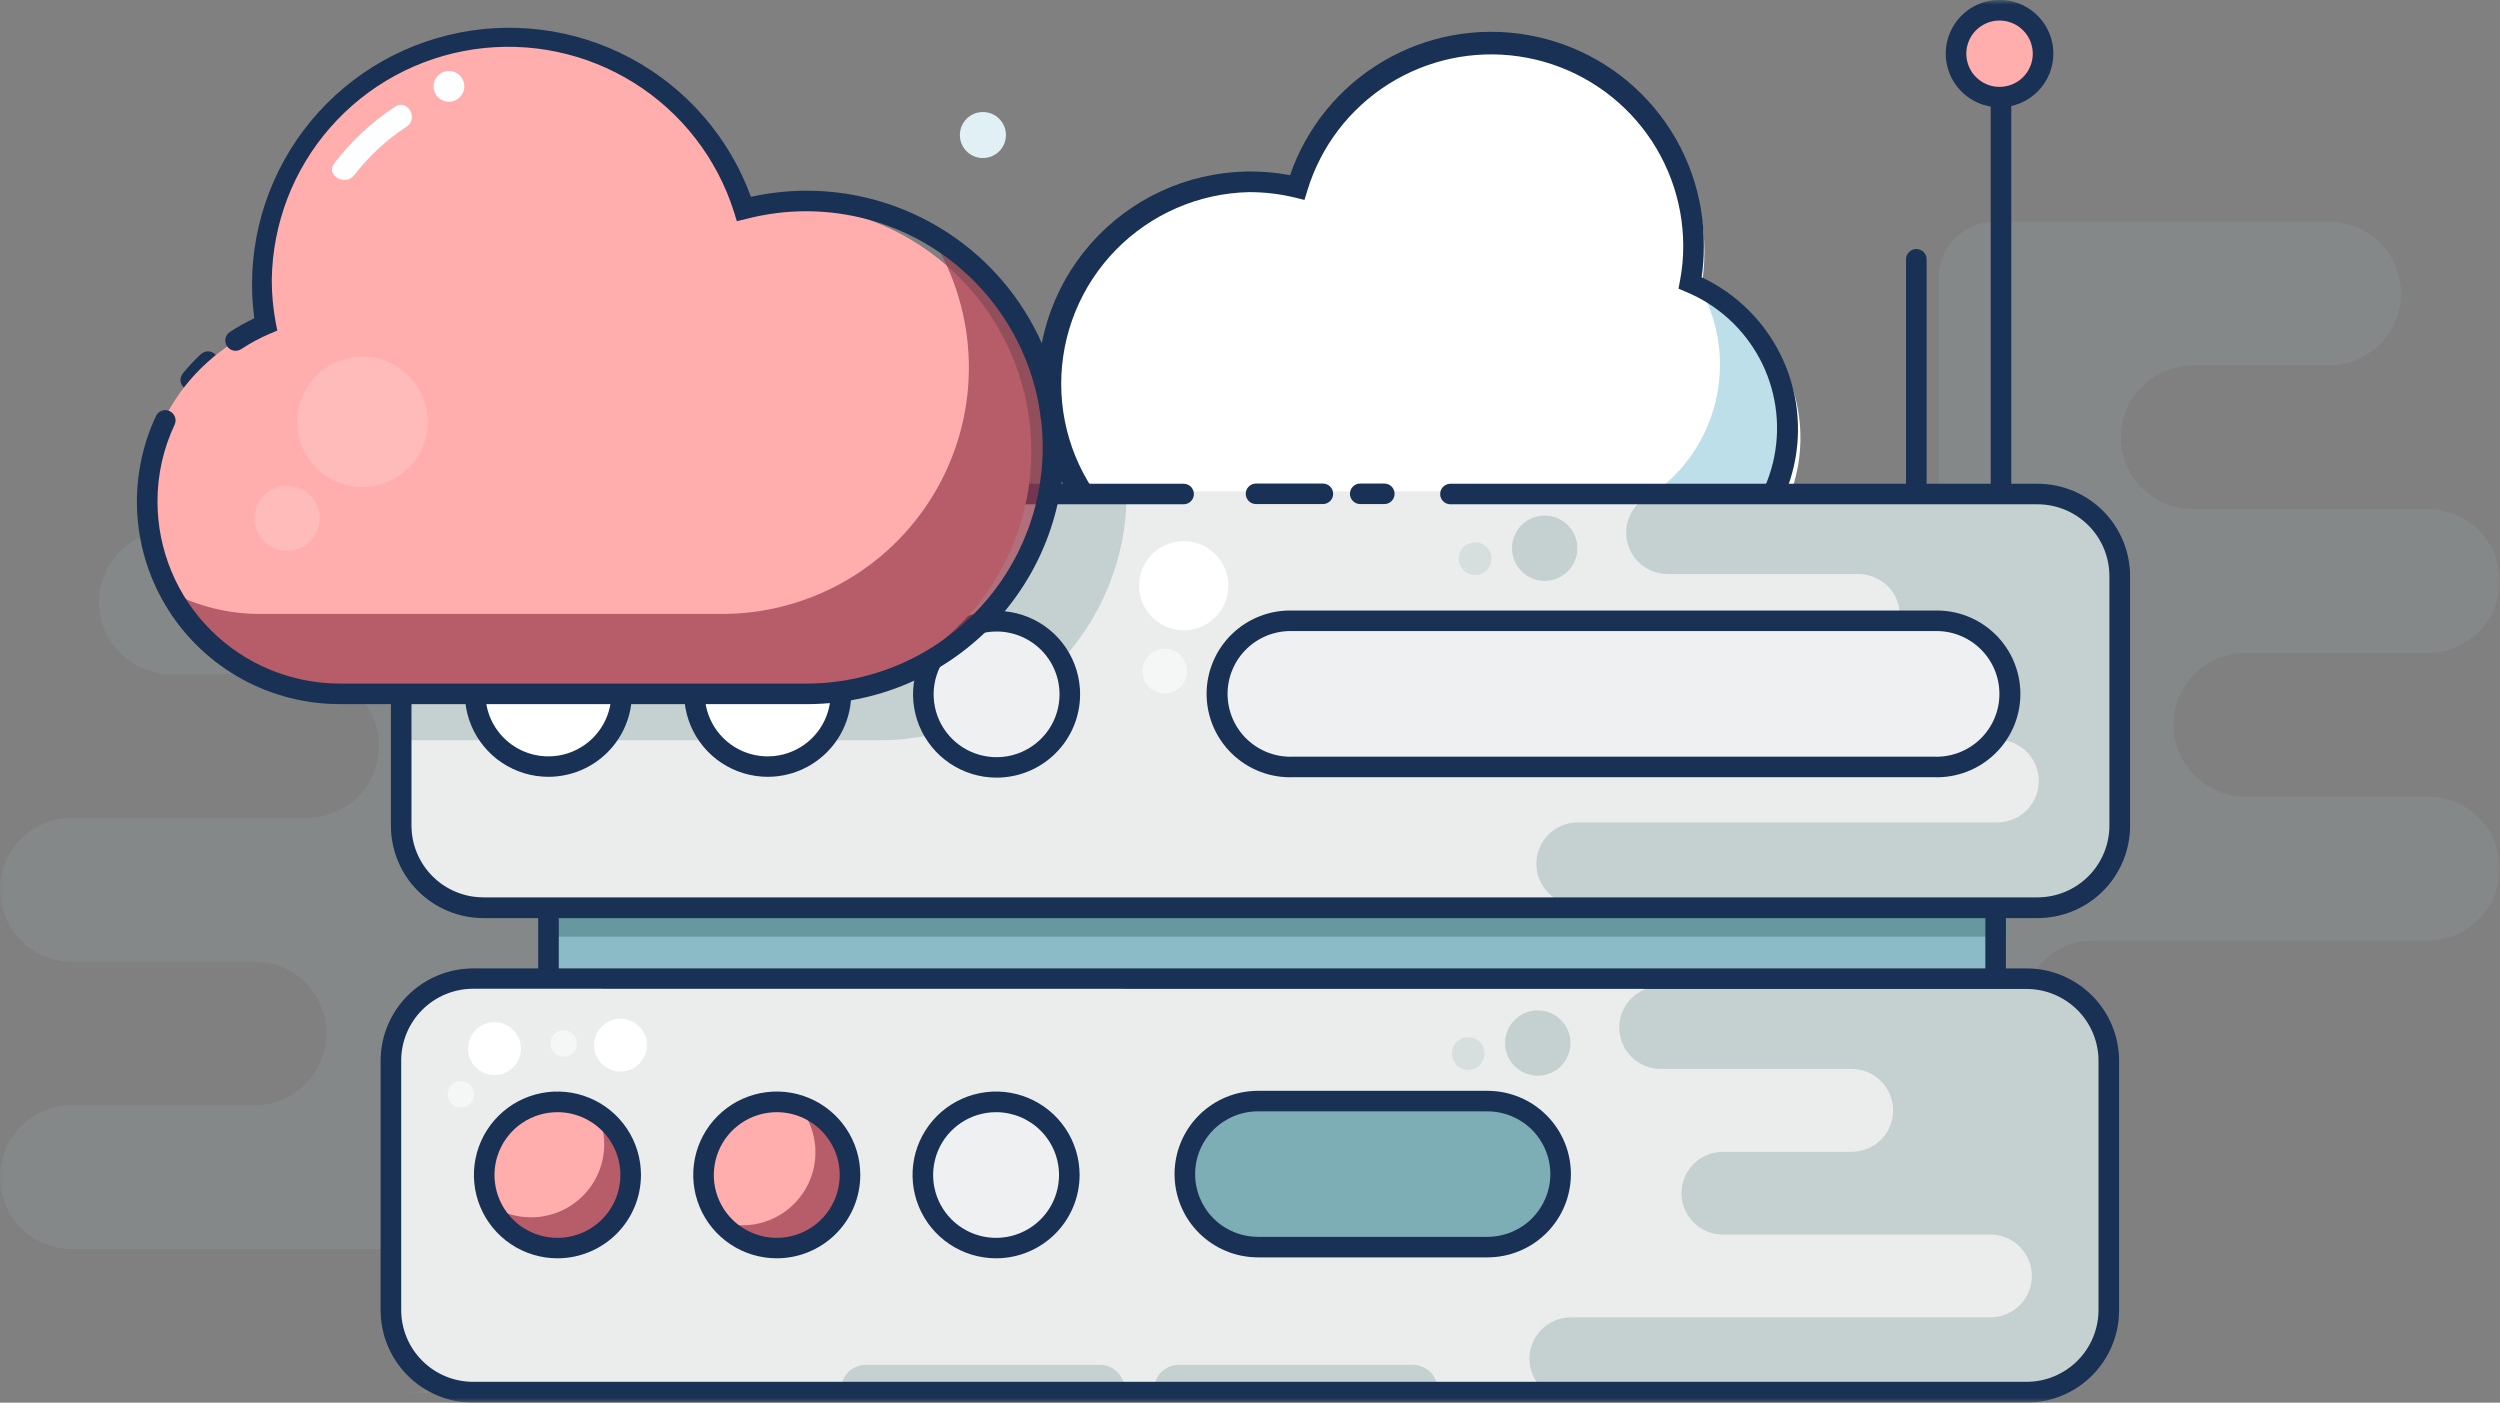 <svg width="262" height="147" viewBox="0 0 262 147" fill="none" xmlns="http://www.w3.org/2000/svg">
<rect x="0" y="0" width="262" height="147" fill="#808080" stroke="none"/>
<mask id="mask0_763_2190" style="mask-type:luminance" maskUnits="userSpaceOnUse" x="0" y="0" width="262" height="147">
<path d="M262 0H0V147H262V0Z" fill="white"/>
</mask>
<g mask="url(#mask0_763_2190)">
<path d="M19.997 40.892C19.745 40.893 19.501 40.805 19.307 40.645C19.088 40.464 18.95 40.205 18.921 39.923C18.893 39.641 18.978 39.359 19.156 39.139C19.736 38.43 20.363 37.762 21.032 37.137C21.234 36.936 21.507 36.824 21.792 36.824C22.077 36.824 22.35 36.936 22.552 37.137C22.653 37.237 22.733 37.356 22.788 37.487C22.843 37.618 22.871 37.759 22.871 37.901C22.871 38.043 22.843 38.184 22.788 38.315C22.733 38.446 22.653 38.565 22.552 38.665C21.956 39.226 21.394 39.822 20.87 40.451C20.77 40.588 20.639 40.7 20.487 40.776C20.335 40.853 20.167 40.893 19.997 40.892Z" fill="#183154"/>
<g opacity="0.3">
<path opacity="0.3" d="M58.819 61.394V140.016C58.82 140.801 58.666 141.578 58.365 142.303C58.064 143.028 57.622 143.686 57.064 144.239C56.507 144.792 55.846 145.23 55.118 145.526C54.39 145.823 53.611 145.973 52.825 145.967H42.551C44.552 145.967 46.472 145.173 47.887 143.761C49.302 142.348 50.097 140.432 50.097 138.434C50.097 136.436 49.302 134.52 47.887 133.108C46.472 131.695 44.552 130.901 42.551 130.901H7.546C5.545 130.901 3.626 130.108 2.21 128.695C0.795 127.282 0 125.366 0 123.368C0 121.371 0.795 119.454 2.21 118.042C3.626 116.629 5.545 115.835 7.546 115.835H26.671C28.673 115.835 30.592 115.042 32.007 113.629C33.422 112.216 34.218 110.3 34.218 108.302C34.218 106.305 33.422 104.389 32.007 102.976C30.592 101.563 28.673 100.77 26.671 100.77H7.546C5.545 100.77 3.626 99.976 2.21 98.563C0.795 97.15 3.18056e-07 95.234 3.18056e-07 93.237C3.18056e-07 91.239 0.795 89.323 2.21 87.91C3.626 86.497 5.545 85.704 7.546 85.704H32.18C34.181 85.704 36.101 84.91 37.516 83.497C38.931 82.085 39.726 80.169 39.726 78.171C39.726 76.173 38.931 74.257 37.516 72.844C36.101 71.431 34.181 70.638 32.18 70.638H17.928C15.927 70.638 14.007 69.844 12.592 68.431C11.177 67.019 10.382 65.103 10.382 63.105C10.382 61.107 11.177 59.191 12.592 57.778C14.007 56.366 15.927 55.572 17.928 55.572H52.825C54.39 55.56 55.897 56.165 57.019 57.255C58.141 58.344 58.788 59.831 58.819 61.394Z" fill="#BDDFE9"/>
<path opacity="0.3" d="M203.182 29.056V107.678C203.182 109.254 203.808 110.764 204.924 111.878C206.04 112.993 207.554 113.618 209.133 113.618H219.438C217.437 113.618 215.517 112.825 214.103 111.412C212.688 109.999 211.892 108.083 211.892 106.085C211.892 104.088 212.688 102.171 214.103 100.759C215.517 99.346 217.437 98.552 219.438 98.552H254.421C256.423 98.552 258.342 97.759 259.758 96.346C261.173 94.933 261.967 93.017 261.967 91.02C261.967 89.022 261.173 87.106 259.758 85.693C258.342 84.28 256.423 83.487 254.421 83.487H235.329C233.327 83.487 231.408 82.693 229.993 81.28C228.578 79.868 227.783 77.951 227.783 75.954C227.783 73.956 228.578 72.04 229.993 70.627C231.408 69.214 233.327 68.421 235.329 68.421H254.421C256.423 68.421 258.342 67.627 259.758 66.214C261.173 64.802 261.967 62.886 261.967 60.888C261.967 58.89 261.173 56.974 259.758 55.561C258.342 54.148 256.423 53.355 254.421 53.355H229.81C227.808 53.355 225.889 52.561 224.473 51.148C223.058 49.736 222.264 47.82 222.264 45.822C222.264 43.824 223.058 41.908 224.473 40.495C225.889 39.083 227.808 38.289 229.81 38.289H244.072C246.074 38.289 247.993 37.495 249.408 36.083C250.824 34.67 251.618 32.754 251.618 30.756C251.618 28.758 250.824 26.842 249.408 25.429C247.993 24.017 246.074 23.223 244.072 23.223H209.142C207.582 23.22 206.081 23.83 204.966 24.921C203.85 26.012 203.209 27.497 203.182 29.056Z" fill="#BDDFE9"/>
</g>
<path d="M209.186 80.914H57.309V128.813H209.186V80.914Z" fill="#8BBBC6"/>
<path d="M213.056 102.287H50.194C45.425 102.287 41.559 106.146 41.559 110.907V137.046C41.559 141.807 45.425 145.666 50.194 145.666H213.056C217.826 145.666 221.691 141.807 221.691 137.046V110.907C221.691 106.146 217.826 102.287 213.056 102.287Z" fill="#EBEDED"/>
<path d="M210.296 74.931H58.42V98.165H210.296V74.931Z" fill="#6798A0"/>
<path d="M20.482 59.628C20.482 55.651 21.662 51.763 23.872 48.454C26.082 45.145 29.224 42.563 32.902 41.033C32.611 39.497 32.466 37.937 32.471 36.373C32.555 30.237 34.825 24.332 38.874 19.715C42.923 15.098 48.487 12.071 54.568 11.176C60.65 10.281 66.852 11.577 72.064 14.832C77.275 18.086 81.156 23.087 83.01 28.937C85.018 28.452 87.077 28.206 89.144 28.205C100.054 28.205 95.72 42.647 99.493 52.203C100.658 55.13 114.963 50.643 114.963 53.979C114.963 60.829 112.237 67.398 107.385 72.241C102.533 77.085 95.952 79.806 89.09 79.806L43.542 80.914V65.106" fill="#BDDFE9"/>
<path d="M54.01 19.661L49.072 17.089L43.531 17.584L46.108 12.655L45.612 7.124L50.549 9.696L56.091 9.201L53.514 14.13L54.01 19.661Z" fill="#EEF0F1"/>
<path d="M42.658 39.806C43.688 39.806 44.523 38.973 44.523 37.944C44.523 36.916 43.688 36.083 42.658 36.083C41.628 36.083 40.793 36.916 40.793 37.944C40.793 38.973 41.628 39.806 42.658 39.806Z" fill="#EEF0F1"/>
<path d="M171.799 62.792C175.71 62.781 179.496 61.419 182.515 58.938C185.535 56.456 187.599 53.009 188.363 49.18C189.124 45.351 188.534 41.377 186.695 37.932C184.855 34.487 181.877 31.785 178.268 30.282C178.507 28.99 178.626 27.679 178.623 26.365C178.62 21.176 176.747 16.16 173.347 12.234C169.947 8.308 165.248 5.731 160.104 4.975C154.961 4.218 149.717 5.332 145.327 8.113C140.938 10.893 137.695 15.156 136.191 20.124C134.507 19.722 132.781 19.516 131.049 19.51C128.202 19.51 125.383 20.07 122.752 21.157C120.122 22.245 117.732 23.839 115.719 25.849C113.706 27.858 112.109 30.244 111.019 32.87C109.93 35.495 109.369 38.309 109.369 41.151C109.369 43.993 109.93 46.807 111.019 49.433C112.109 52.059 113.706 54.444 115.719 56.454C117.732 58.463 120.122 60.057 122.752 61.145C125.383 62.233 128.202 62.792 131.049 62.792H171.799Z" fill="white"/>
<path d="M186.752 44.724C186.749 49.109 185.002 53.313 181.895 56.413C178.788 59.513 174.574 61.254 170.183 61.254H130.294C126.727 61.258 123.216 60.361 120.089 58.647C116.962 56.933 114.32 54.457 112.409 51.45C115.807 53.621 119.759 54.771 123.794 54.764H163.681C168.074 54.764 172.288 53.023 175.395 49.924C178.502 46.824 180.249 42.62 180.251 38.235C180.257 35.445 179.548 32.7 178.193 30.261C180.787 31.684 182.951 33.778 184.456 36.322C185.961 38.867 186.754 41.769 186.752 44.724Z" fill="#BDDFE9"/>
<path d="M170.774 62.48H130.887C127.791 62.456 124.735 61.789 121.912 60.521C119.089 59.253 116.561 57.412 114.49 55.115C112.419 52.818 110.85 50.116 109.883 47.181C108.916 44.245 108.571 41.141 108.872 38.066C109.173 34.99 110.112 32.011 111.629 29.318C113.146 26.624 115.209 24.276 117.686 22.422C120.162 20.568 122.999 19.249 126.014 18.55C129.029 17.85 132.157 17.785 135.199 18.359C136.918 13.358 140.364 9.133 144.921 6.439C149.478 3.745 154.847 2.759 160.065 3.658C165.284 4.557 170.012 7.282 173.401 11.344C176.789 15.407 178.618 20.541 178.559 25.827C178.562 26.907 178.487 27.987 178.332 29.056C181.955 30.765 184.886 33.656 186.643 37.25C188.4 40.845 188.879 44.929 188.001 48.832C187.122 52.734 184.938 56.222 181.81 58.72C178.68 61.218 174.793 62.579 170.786 62.577L170.774 62.48ZM130.887 20.135C125.628 20.256 120.625 22.427 116.949 26.182C113.273 29.938 111.215 34.98 111.215 40.231C111.215 45.482 113.273 50.525 116.949 54.28C120.625 58.036 125.628 60.207 130.887 60.328H170.774C174.352 60.321 177.817 59.078 180.581 56.811C183.344 54.543 185.237 51.391 185.937 47.889C186.636 44.386 186.1 40.75 184.42 37.598C182.738 34.445 180.017 31.971 176.715 30.595L175.906 30.25L176.068 29.389C176.295 28.198 176.408 26.987 176.403 25.774C176.398 20.956 174.659 16.3 171.505 12.655C168.349 9.01 163.986 6.618 159.212 5.915C154.438 5.212 149.569 6.245 145.494 8.825C141.419 11.406 138.408 15.362 137.01 19.973L136.708 20.952L135.716 20.705C134.149 20.327 132.542 20.135 130.93 20.135H130.887Z" fill="#183154"/>
<path d="M213.368 52.225H50.506C45.737 52.225 41.871 56.084 41.871 60.844V86.984C41.871 91.744 45.737 95.603 50.506 95.603H213.368C218.138 95.603 222.003 91.744 222.003 86.984V60.844C222.003 56.084 218.138 52.225 213.368 52.225Z" fill="white"/>
<path d="M214.155 51.493H51.293C46.524 51.493 42.658 55.352 42.658 60.113V86.252C42.658 91.013 46.524 94.872 51.293 94.872H214.155C218.924 94.872 222.791 91.013 222.791 86.252V60.113C222.791 55.352 218.924 51.493 214.155 51.493Z" fill="#EBEDED"/>
<path d="M118.069 51.751C118.069 58.601 115.343 65.17 110.491 70.014C105.638 74.857 99.057 77.579 92.195 77.579H43.683H42.82V72.273H84.326C90.337 72.275 96.16 70.181 100.789 66.354C105.418 62.527 108.564 57.206 109.681 51.31H118.058C118.069 51.45 118.069 51.654 118.069 51.751Z" fill="#C5D1D1"/>
<path d="M57.309 80.323C61.543 80.323 64.975 76.897 64.975 72.671C64.975 68.445 61.543 65.02 57.309 65.02C53.076 65.02 49.645 68.445 49.645 72.671C49.645 76.897 53.076 80.323 57.309 80.323Z" fill="white"/>
<path d="M80.294 80.323C84.527 80.323 87.959 76.897 87.959 72.671C87.959 68.445 84.527 65.02 80.294 65.02C76.061 65.02 72.629 68.445 72.629 72.671C72.629 76.897 76.061 80.323 80.294 80.323Z" fill="white"/>
<path d="M221.788 60.123V86.252C221.788 88.535 220.879 90.725 219.263 92.34C217.645 93.954 215.451 94.861 213.165 94.861H165.352C164.2 94.861 163.095 94.404 162.28 93.591C161.465 92.778 161.008 91.674 161.008 90.524C161.008 89.374 161.465 88.271 162.28 87.458C163.095 86.644 164.2 86.188 165.352 86.188H209.316C210.468 86.188 211.573 85.731 212.388 84.917C213.202 84.104 213.66 83.001 213.66 81.851C213.66 80.7 213.202 79.597 212.388 78.784C211.573 77.971 210.468 77.514 209.316 77.514H181.287C180.716 77.514 180.151 77.402 179.623 77.184C179.096 76.966 178.618 76.646 178.214 76.243C177.81 75.841 177.49 75.363 177.272 74.837C177.053 74.311 176.941 73.746 176.941 73.177C176.941 72.608 177.053 72.043 177.272 71.517C177.49 70.991 177.81 70.513 178.214 70.11C178.618 69.708 179.096 69.388 179.623 69.17C180.151 68.952 180.716 68.84 181.287 68.84H194.751C195.905 68.84 197.011 68.383 197.827 67.568C198.643 66.754 199.1 65.65 199.1 64.498C199.1 63.346 198.643 62.242 197.827 61.428C197.011 60.613 195.905 60.156 194.751 60.156H174.764C173.611 60.156 172.506 59.699 171.692 58.885C170.877 58.072 170.419 56.969 170.419 55.819C170.419 54.669 170.877 53.566 171.692 52.752C172.506 51.939 173.611 51.482 174.764 51.482H213.142C214.279 51.479 215.405 51.701 216.456 52.134C217.507 52.568 218.463 53.204 219.266 54.007C220.07 54.81 220.706 55.764 221.139 56.814C221.572 57.864 221.793 58.988 221.788 60.123Z" fill="#C5D1D1"/>
<path d="M138.638 52.827H131.631C131.345 52.827 131.071 52.714 130.869 52.512C130.666 52.311 130.553 52.037 130.553 51.751C130.553 51.466 130.666 51.192 130.869 50.99C131.071 50.788 131.345 50.675 131.631 50.675H138.638C138.924 50.675 139.198 50.788 139.4 50.99C139.603 51.192 139.716 51.466 139.716 51.751C139.716 52.037 139.603 52.311 139.4 52.512C139.198 52.714 138.924 52.827 138.638 52.827Z" fill="#183154"/>
<path d="M213.52 96.217H50.669C48.096 96.217 45.628 95.197 43.809 93.381C41.989 91.564 40.967 89.101 40.967 86.532V60.382C40.967 57.813 41.989 55.35 43.809 53.534C45.628 51.717 48.096 50.697 50.669 50.697H124.042C124.328 50.697 124.602 50.81 124.804 51.012C125.006 51.214 125.12 51.488 125.12 51.773C125.12 52.059 125.006 52.332 124.804 52.534C124.602 52.736 124.328 52.849 124.042 52.849H50.669C48.668 52.849 46.748 53.643 45.333 55.055C43.918 56.468 43.123 58.384 43.123 60.382V86.511C43.123 88.508 43.918 90.424 45.333 91.837C46.748 93.25 48.668 94.044 50.669 94.044H213.52C215.522 94.044 217.441 93.25 218.856 91.837C220.272 90.424 221.066 88.508 221.066 86.511V60.382C221.066 58.384 220.272 56.468 218.856 55.055C217.441 53.643 215.522 52.849 213.52 52.849H152.007C151.721 52.849 151.446 52.736 151.244 52.534C151.042 52.332 150.929 52.059 150.929 51.773C150.929 51.488 151.042 51.214 151.244 51.012C151.446 50.81 151.721 50.697 152.007 50.697H213.531C216.104 50.697 218.572 51.717 220.391 53.534C222.212 55.35 223.233 57.813 223.233 60.382V86.511C223.237 87.785 222.987 89.048 222.5 90.226C222.013 91.404 221.298 92.475 220.396 93.377C219.494 94.279 218.422 94.994 217.242 95.481C216.062 95.969 214.797 96.219 213.52 96.217Z" fill="#183154"/>
<path d="M145.074 52.827H142.552C142.266 52.827 141.992 52.714 141.789 52.512C141.587 52.311 141.474 52.037 141.474 51.751C141.474 51.466 141.587 51.192 141.789 50.99C141.992 50.788 142.266 50.675 142.552 50.675H145.074C145.36 50.675 145.634 50.788 145.837 50.99C146.039 51.192 146.152 51.466 146.152 51.751C146.152 52.037 146.039 52.311 145.837 52.512C145.634 52.714 145.36 52.827 145.074 52.827Z" fill="#183154"/>
<path d="M221.065 111.993V138.122C221.065 140.405 220.157 142.595 218.54 144.209C216.922 145.824 214.729 146.731 212.442 146.731H164.63C163.478 146.731 162.372 146.274 161.558 145.461C160.743 144.647 160.285 143.544 160.285 142.394C160.285 141.244 160.743 140.141 161.558 139.327C162.372 138.514 163.478 138.057 164.63 138.057H208.593C209.745 138.057 210.85 137.6 211.664 136.787C212.48 135.974 212.937 134.871 212.937 133.721C212.937 132.57 212.48 131.467 211.664 130.654C210.85 129.841 209.745 129.384 208.593 129.384H180.564C179.412 129.384 178.305 128.927 177.491 128.113C176.676 127.3 176.218 126.197 176.218 125.047C176.218 123.897 176.676 122.794 177.491 121.98C178.305 121.167 179.412 120.71 180.564 120.71H194.05C195.204 120.71 196.31 120.253 197.126 119.438C197.941 118.624 198.399 117.519 198.399 116.368C198.399 115.216 197.941 114.112 197.126 113.297C196.31 112.483 195.204 112.026 194.05 112.026H174.041C172.889 112.026 171.784 111.569 170.968 110.755C170.154 109.942 169.697 108.839 169.697 107.689C169.697 106.539 170.154 105.436 170.968 104.622C171.784 103.809 172.889 103.352 174.041 103.352H212.377C213.518 103.343 214.649 103.561 215.704 103.992C216.76 104.423 217.72 105.058 218.529 105.862C219.336 106.666 219.977 107.621 220.413 108.674C220.848 109.726 221.07 110.855 221.065 111.993Z" fill="#C5D1D1"/>
<path d="M200.832 51.999C200.546 51.999 200.271 51.885 200.07 51.683C199.867 51.482 199.753 51.208 199.753 50.922V27.172C199.753 26.887 199.867 26.613 200.07 26.411C200.271 26.209 200.546 26.096 200.832 26.096C201.118 26.096 201.392 26.209 201.593 26.411C201.796 26.613 201.91 26.887 201.91 27.172V50.922C201.91 51.208 201.796 51.482 201.593 51.683C201.392 51.885 201.118 51.999 200.832 51.999Z" fill="#183154"/>
<path d="M209.703 52.267C209.417 52.267 209.144 52.154 208.941 51.952C208.739 51.751 208.626 51.477 208.626 51.191V7.328C208.626 7.043 208.739 6.769 208.941 6.567C209.144 6.365 209.417 6.252 209.703 6.252C209.989 6.252 210.264 6.365 210.466 6.567C210.667 6.769 210.782 7.043 210.782 7.328V51.191C210.782 51.477 210.667 51.751 210.466 51.952C210.264 52.154 209.989 52.267 209.703 52.267Z" fill="#183154"/>
<path d="M209.186 9.621C211.705 9.621 213.746 7.583 213.746 5.069C213.746 2.555 211.705 0.517 209.186 0.517C206.667 0.517 204.626 2.555 204.626 5.069C204.626 7.583 206.667 9.621 209.186 9.621Z" fill="#FFADAD"/>
<path d="M209.563 11.245C208.448 11.248 207.356 10.919 206.426 10.302C205.498 9.684 204.774 8.805 204.346 7.776C203.917 6.747 203.805 5.615 204.022 4.522C204.239 3.429 204.777 2.425 205.566 1.638C206.354 0.85 207.361 0.314 208.456 0.097C209.55 -0.12 210.684 -0.008 211.715 0.42C212.747 0.847 213.626 1.57 214.245 2.497C214.863 3.424 215.193 4.514 215.192 5.628C215.188 7.117 214.593 8.544 213.539 9.597C212.485 10.65 211.055 11.243 209.563 11.245ZM209.563 2.152C208.875 2.15 208.2 2.352 207.626 2.733C207.052 3.113 206.604 3.655 206.338 4.29C206.073 4.925 206.003 5.625 206.137 6.3C206.269 6.975 206.599 7.595 207.087 8.082C207.574 8.569 208.193 8.901 208.87 9.036C209.545 9.171 210.246 9.103 210.883 8.84C211.519 8.578 212.063 8.132 212.447 7.56C212.83 6.988 213.034 6.316 213.034 5.628C213.034 4.708 212.67 3.826 212.019 3.174C211.369 2.522 210.485 2.155 209.563 2.152Z" fill="#183154"/>
<path d="M155.898 115.394H131.836C127.603 115.394 124.171 118.819 124.171 123.045V123.056C124.171 127.282 127.603 130.707 131.836 130.707H155.898C160.131 130.707 163.563 127.282 163.563 123.056V123.045C163.563 118.819 160.131 115.394 155.898 115.394Z" fill="#7DADB5"/>
<path d="M155.887 131.773H131.836C129.517 131.773 127.293 130.853 125.654 129.217C124.014 127.58 123.093 125.36 123.093 123.045C123.093 120.731 124.014 118.511 125.654 116.874C127.293 115.237 129.517 114.318 131.836 114.318H155.887C158.206 114.318 160.43 115.237 162.069 116.874C163.709 118.511 164.63 120.731 164.63 123.045C164.63 125.36 163.709 127.58 162.069 129.217C160.43 130.853 158.206 131.773 155.887 131.773ZM131.836 116.47C130.089 116.47 128.414 117.163 127.178 118.396C125.943 119.629 125.249 121.302 125.249 123.045C125.249 124.789 125.943 126.462 127.178 127.695C128.414 128.928 130.089 129.621 131.836 129.621H155.887C157.634 129.621 159.31 128.928 160.545 127.695C161.78 126.462 162.474 124.789 162.474 123.045C162.474 121.302 161.78 119.629 160.545 118.396C159.31 117.163 157.634 116.47 155.887 116.47H131.836Z" fill="#183154"/>
<path d="M57.481 81.41C55.75 81.412 54.056 80.901 52.615 79.942C51.174 78.983 50.05 77.619 49.386 76.023C48.722 74.426 48.547 72.669 48.884 70.973C49.22 69.278 50.053 67.72 51.277 66.496C52.501 65.273 54.061 64.44 55.759 64.102C57.457 63.764 59.218 63.936 60.818 64.597C62.418 65.258 63.786 66.378 64.749 67.816C65.711 69.253 66.225 70.943 66.225 72.671C66.225 74.987 65.304 77.208 63.664 78.847C62.025 80.485 59.801 81.407 57.481 81.41ZM57.481 66.096C56.176 66.094 54.899 66.479 53.812 67.202C52.725 67.925 51.878 68.953 51.377 70.157C50.877 71.361 50.745 72.686 50.999 73.965C51.253 75.243 51.882 76.418 52.805 77.339C53.729 78.261 54.905 78.888 56.186 79.142C57.467 79.396 58.795 79.265 60.001 78.765C61.206 78.265 62.237 77.419 62.961 76.334C63.685 75.25 64.07 73.975 64.068 72.671C64.066 70.928 63.371 69.258 62.136 68.025C60.901 66.793 59.227 66.099 57.481 66.096Z" fill="#183154"/>
<path d="M80.466 81.41C78.734 81.412 77.041 80.901 75.6 79.942C74.159 78.983 73.035 77.619 72.371 76.023C71.706 74.426 71.531 72.669 71.868 70.973C72.205 69.278 73.037 67.72 74.261 66.496C75.485 65.273 77.045 64.44 78.743 64.102C80.442 63.764 82.202 63.936 83.802 64.597C85.403 65.258 86.77 66.378 87.733 67.816C88.695 69.253 89.209 70.943 89.209 72.671C89.209 74.987 88.288 77.208 86.649 78.847C85.009 80.485 82.786 81.407 80.466 81.41ZM80.466 66.096C79.16 66.094 77.883 66.479 76.796 67.202C75.71 67.925 74.862 68.953 74.362 70.157C73.861 71.361 73.729 72.686 73.984 73.965C74.238 75.243 74.866 76.418 75.79 77.339C76.713 78.261 77.89 78.888 79.171 79.142C80.451 79.396 81.779 79.265 82.985 78.765C84.191 78.265 85.221 77.419 85.945 76.334C86.669 75.25 87.055 73.975 87.053 72.671C87.05 70.928 86.355 69.258 85.12 68.025C83.886 66.793 82.212 66.099 80.466 66.096Z" fill="#183154"/>
<path d="M103.45 80.323C107.683 80.323 111.115 76.897 111.115 72.671C111.115 68.445 107.683 65.02 103.45 65.02C99.217 65.02 95.785 68.445 95.785 72.671C95.785 76.897 99.217 80.323 103.45 80.323Z" fill="#EEF0F1"/>
<path d="M104.387 81.496C102.658 81.485 100.97 80.963 99.538 79.996C98.105 79.029 96.991 77.66 96.337 76.062C95.683 74.463 95.518 72.708 95.863 71.016C96.208 69.324 97.047 67.772 98.274 66.556C99.502 65.34 101.063 64.514 102.76 64.182C104.457 63.85 106.215 64.028 107.811 64.693C109.407 65.357 110.77 66.479 111.729 67.916C112.687 69.353 113.197 71.042 113.195 72.768C113.194 73.919 112.964 75.059 112.52 76.121C112.077 77.184 111.427 78.148 110.608 78.959C109.79 79.77 108.819 80.412 107.751 80.847C106.684 81.282 105.541 81.503 104.387 81.496ZM104.387 66.182C103.085 66.193 101.815 66.588 100.737 67.318C99.659 68.048 98.822 69.081 98.331 70.285C97.839 71.489 97.716 72.812 97.977 74.086C98.238 75.36 98.87 76.528 99.795 77.444C100.72 78.359 101.896 78.981 103.174 79.231C104.452 79.481 105.776 79.347 106.978 78.847C108.181 78.347 109.208 77.503 109.931 76.421C110.653 75.34 111.039 74.068 111.039 72.768C111.039 71.899 110.867 71.038 110.532 70.235C110.197 69.433 109.706 68.704 109.088 68.092C108.469 67.48 107.736 66.996 106.929 66.668C106.122 66.34 105.258 66.175 104.387 66.182Z" fill="#183154"/>
<path d="M203.59 65.106H136.406C132.173 65.106 128.741 68.531 128.741 72.757V72.768C128.741 76.994 132.173 80.419 136.406 80.419H203.59C207.825 80.419 211.255 76.994 211.255 72.768V72.757C211.255 68.531 207.825 65.106 203.59 65.106Z" fill="#EEF0F1"/>
<path d="M202.675 81.452H135.512C134.337 81.493 133.166 81.298 132.069 80.877C130.972 80.457 129.97 79.821 129.125 79.005C128.279 78.191 127.607 77.214 127.147 76.134C126.688 75.054 126.451 73.893 126.451 72.719C126.451 71.546 126.688 70.385 127.147 69.305C127.607 68.225 128.279 67.248 129.125 66.433C129.97 65.618 130.972 64.981 132.069 64.561C133.166 64.141 134.337 63.945 135.512 63.986H202.675C203.851 63.945 205.021 64.141 206.117 64.561C207.216 64.981 208.216 65.618 209.063 66.433C209.908 67.248 210.581 68.225 211.04 69.305C211.5 70.385 211.737 71.546 211.737 72.719C211.737 73.893 211.5 75.054 211.04 76.134C210.581 77.214 209.908 78.191 209.063 79.005C208.216 79.821 207.216 80.457 206.117 80.877C205.021 81.298 203.851 81.493 202.675 81.452ZM135.512 66.139C134.624 66.103 133.738 66.246 132.907 66.561C132.075 66.876 131.317 67.355 130.676 67.969C130.034 68.584 129.524 69.321 129.176 70.138C128.827 70.954 128.648 71.832 128.648 72.719C128.648 73.606 128.827 74.485 129.176 75.301C129.524 76.117 130.034 76.855 130.676 77.469C131.317 78.084 132.075 78.563 132.907 78.877C133.738 79.192 134.624 79.336 135.512 79.3H202.675C203.563 79.336 204.449 79.192 205.281 78.877C206.111 78.563 206.871 78.084 207.512 77.469C208.152 76.855 208.662 76.117 209.012 75.301C209.36 74.485 209.54 73.606 209.54 72.719C209.54 71.832 209.36 70.954 209.012 70.138C208.662 69.321 208.152 68.584 207.512 67.969C206.871 67.355 206.111 66.876 205.281 66.561C204.449 66.246 203.563 66.103 202.675 66.139H135.512Z" fill="#183154"/>
<path d="M57.482 103.363C57.196 103.363 56.922 103.25 56.72 103.048C56.518 102.846 56.404 102.572 56.404 102.287V95.486C56.404 95.2 56.518 94.927 56.72 94.725C56.922 94.523 57.196 94.409 57.482 94.409C57.768 94.409 58.042 94.523 58.245 94.725C58.447 94.927 58.56 95.2 58.56 95.486V102.287C58.56 102.572 58.447 102.846 58.245 103.048C58.042 103.25 57.768 103.363 57.482 103.363Z" fill="#183154"/>
<path d="M209.143 103.363C208.856 103.363 208.584 103.25 208.381 103.048C208.178 102.846 208.065 102.572 208.065 102.287V95.486C208.065 95.2 208.178 94.927 208.381 94.725C208.584 94.523 208.856 94.409 209.143 94.409C209.429 94.409 209.703 94.523 209.906 94.725C210.107 94.927 210.221 95.2 210.221 95.486V102.287C210.221 102.572 210.107 102.846 209.906 103.048C209.703 103.25 209.429 103.363 209.143 103.363Z" fill="#183154"/>
<path d="M35.285 73.037C30.615 73.044 26.087 71.434 22.473 68.48C18.86 65.527 16.385 61.413 15.472 56.841C14.558 52.269 15.262 47.522 17.464 43.41C19.666 39.299 23.229 36.078 27.545 34.296C27.254 32.76 27.109 31.2 27.113 29.636C27.223 23.519 29.504 17.639 33.552 13.044C37.599 8.449 43.149 5.437 49.213 4.546C55.277 3.654 61.461 4.941 66.663 8.176C71.866 11.411 75.749 16.385 77.62 22.211C79.645 21.737 81.718 21.506 83.798 21.522C90.373 21.925 96.547 24.816 101.061 29.606C105.574 34.397 108.087 40.725 108.087 47.301C108.087 53.877 105.574 60.206 101.061 64.996C96.547 69.786 90.373 72.677 83.798 73.08L35.285 73.037Z" fill="#FFADAD"/>
<path opacity="0.7" d="M97.66 24.913C100.085 28.818 101.421 33.298 101.532 37.891C101.643 42.484 100.525 47.023 98.293 51.041C96.061 55.059 92.796 58.41 88.834 60.748C84.872 63.086 80.357 64.326 75.754 64.342H27.242C23.913 64.343 20.636 63.522 17.701 61.953C19.428 65.159 21.993 67.839 25.123 69.707C28.253 71.575 31.831 72.562 35.478 72.564H83.991C89.582 72.528 95.012 70.685 99.466 67.311C103.92 63.937 107.159 59.213 108.699 53.847C110.238 48.481 109.995 42.762 108.005 37.546C106.015 32.33 102.386 27.897 97.66 24.913Z" fill="#99394C"/>
<path d="M47.047 10.665C47.476 10.665 47.887 10.495 48.19 10.192C48.494 9.889 48.664 9.478 48.664 9.05C48.664 8.622 48.494 8.212 48.19 7.909C47.887 7.606 47.476 7.436 47.047 7.436C46.618 7.436 46.206 7.606 45.903 7.909C45.6 8.212 45.43 8.622 45.43 9.05C45.43 9.478 45.6 9.889 45.903 10.192C46.206 10.495 46.618 10.665 47.047 10.665Z" fill="#FDFEFF"/>
<path d="M37.129 18.348C38.663 16.363 40.517 14.646 42.616 13.269C43.91 12.408 42.692 10.309 41.398 11.181C38.954 12.788 36.8 14.796 35.027 17.121C34.089 18.37 36.191 19.575 37.129 18.348Z" fill="#FDFEFF"/>
<path d="M161.159 112.736C163.052 112.736 164.588 111.203 164.588 109.313C164.588 107.424 163.052 105.891 161.159 105.891C159.265 105.891 157.73 107.424 157.73 109.313C157.73 111.203 159.265 112.736 161.159 112.736Z" fill="#C5D1D1"/>
<path opacity="0.5" d="M153.87 112.122C154.817 112.122 155.584 111.356 155.584 110.411C155.584 109.466 154.817 108.7 153.87 108.7C152.924 108.7 152.156 109.466 152.156 110.411C152.156 111.356 152.924 112.122 153.87 112.122Z" fill="#C5D1D1"/>
<path d="M161.881 60.877C163.774 60.877 165.309 59.345 165.309 57.455C165.309 55.565 163.774 54.033 161.881 54.033C159.988 54.033 158.453 55.565 158.453 57.455C158.453 59.345 159.988 60.877 161.881 60.877Z" fill="#C5D1D1"/>
<path opacity="0.5" d="M154.593 60.263C155.54 60.263 156.307 59.497 156.307 58.552C156.307 57.607 155.54 56.841 154.593 56.841C153.646 56.841 152.879 57.607 152.879 58.552C152.879 59.497 153.646 60.263 154.593 60.263Z" fill="#C5D1D1"/>
<path d="M51.822 112.66C53.352 112.66 54.592 111.422 54.592 109.895C54.592 108.367 53.352 107.129 51.822 107.129C50.291 107.129 49.051 108.367 49.051 109.895C49.051 111.422 50.291 112.66 51.822 112.66Z" fill="white"/>
<path opacity="0.5" d="M48.297 116.072C49.065 116.072 49.688 115.451 49.688 114.684C49.688 113.917 49.065 113.296 48.297 113.296C47.529 113.296 46.906 113.917 46.906 114.684C46.906 115.451 47.529 116.072 48.297 116.072Z" fill="white"/>
<path d="M65.028 112.295C66.559 112.295 67.799 111.056 67.799 109.529C67.799 108.001 66.559 106.763 65.028 106.763C63.498 106.763 62.258 108.001 62.258 109.529C62.258 111.056 63.498 112.295 65.028 112.295Z" fill="white"/>
<path opacity="0.5" d="M59.078 110.745C59.846 110.745 60.469 110.123 60.469 109.357C60.469 108.59 59.846 107.968 59.078 107.968C58.31 107.968 57.688 108.59 57.688 109.357C57.688 110.123 58.31 110.745 59.078 110.745Z" fill="white"/>
<path d="M124.052 66.053C126.636 66.053 128.731 63.962 128.731 61.382C128.731 58.803 126.636 56.712 124.052 56.712C121.468 56.712 119.373 58.803 119.373 61.382C119.373 63.962 121.468 66.053 124.052 66.053Z" fill="white"/>
<path opacity="0.5" d="M122.068 72.672C123.36 72.672 124.407 71.626 124.407 70.337C124.407 69.047 123.36 68.001 122.068 68.001C120.776 68.001 119.729 69.047 119.729 70.337C119.729 71.626 120.776 72.672 122.068 72.672Z" fill="white"/>
<path d="M58.559 130.696C62.793 130.696 66.224 127.271 66.224 123.045C66.224 118.819 62.793 115.394 58.559 115.394C54.326 115.394 50.895 118.819 50.895 123.045C50.895 127.271 54.326 130.696 58.559 130.696Z" fill="#FFADAD"/>
<path opacity="0.7" d="M65.944 122.582C65.926 124.242 65.368 125.85 64.353 127.165C63.339 128.481 61.924 129.431 60.322 129.873C58.719 130.315 57.016 130.225 55.469 129.617C53.922 129.008 52.615 127.914 51.746 126.499C52.928 127.208 54.281 127.58 55.659 127.575C57.692 127.575 59.642 126.769 61.079 125.334C62.517 123.899 63.324 121.953 63.324 119.924C63.329 118.548 62.956 117.197 62.246 116.018C63.379 116.699 64.315 117.662 64.963 118.813C65.611 119.963 65.949 121.262 65.944 122.582Z" fill="#99394C"/>
<path d="M58.42 131.87C56.688 131.87 54.996 131.357 53.556 130.397C52.117 129.437 50.995 128.072 50.332 126.475C49.67 124.879 49.496 123.122 49.834 121.427C50.172 119.732 51.006 118.175 52.23 116.953C53.454 115.73 55.014 114.898 56.712 114.561C58.41 114.224 60.17 114.397 61.77 115.058C63.369 115.72 64.737 116.84 65.698 118.277C66.66 119.714 67.174 121.403 67.174 123.131C67.174 125.449 66.251 127.672 64.61 129.31C62.968 130.949 60.741 131.87 58.42 131.87ZM58.42 116.556C57.114 116.556 55.838 116.943 54.753 117.667C53.668 118.391 52.822 119.42 52.323 120.624C51.824 121.828 51.694 123.153 51.95 124.431C52.205 125.709 52.834 126.882 53.758 127.803C54.682 128.724 55.859 129.35 57.139 129.603C58.42 129.856 59.747 129.724 60.952 129.224C62.157 128.724 63.187 127.878 63.911 126.793C64.635 125.709 65.02 124.434 65.018 123.131C65.015 121.387 64.318 119.714 63.081 118.481C61.844 117.249 60.168 116.556 58.42 116.556Z" fill="#183154"/>
<path d="M80.466 130.696C84.699 130.696 88.131 127.271 88.131 123.045C88.131 118.819 84.699 115.394 80.466 115.394C76.232 115.394 72.801 118.819 72.801 123.045C72.801 127.271 76.232 130.696 80.466 130.696Z" fill="#FFADAD"/>
<path d="M103.45 130.696C107.683 130.696 111.115 127.271 111.115 123.045C111.115 118.819 107.683 115.394 103.45 115.394C99.217 115.394 95.785 118.819 95.785 123.045C95.785 127.271 99.217 130.696 103.45 130.696Z" fill="#EEF0F1"/>
<path d="M104.389 131.87C102.657 131.87 100.965 131.357 99.525 130.397C98.086 129.437 96.964 128.072 96.301 126.475C95.638 124.879 95.465 123.122 95.803 121.427C96.141 119.732 96.975 118.175 98.199 116.953C99.423 115.73 100.983 114.898 102.681 114.561C104.379 114.224 106.139 114.397 107.739 115.058C109.338 115.72 110.705 116.84 111.667 118.277C112.629 119.714 113.142 121.403 113.142 123.131C113.142 125.449 112.22 127.672 110.579 129.31C108.937 130.949 106.71 131.87 104.389 131.87ZM104.389 116.556C103.083 116.556 101.807 116.943 100.722 117.667C99.637 118.391 98.791 119.42 98.292 120.624C97.793 121.828 97.663 123.153 97.918 124.431C98.174 125.709 98.803 126.882 99.727 127.803C100.651 128.724 101.827 129.35 103.108 129.603C104.389 129.856 105.715 129.724 106.921 129.224C108.126 128.724 109.156 127.878 109.88 126.793C110.603 125.709 110.988 124.434 110.986 123.131C110.983 121.387 110.287 119.714 109.05 118.481C107.813 117.249 106.136 116.556 104.389 116.556Z" fill="#183154"/>
<g opacity="0.4">
<path opacity="0.4" d="M37.98 51.052C41.766 51.052 44.836 47.987 44.836 44.207C44.836 40.427 41.766 37.363 37.98 37.363C34.193 37.363 31.123 40.427 31.123 44.207C31.123 47.987 34.193 51.052 37.98 51.052Z" fill="white"/>
<path opacity="0.4" d="M30.088 57.734C31.982 57.734 33.517 56.202 33.517 54.312C33.517 52.422 31.982 50.89 30.088 50.89C28.195 50.89 26.66 52.422 26.66 54.312C26.66 56.202 28.195 57.734 30.088 57.734Z" fill="white"/>
</g>
<path d="M84.088 73.79H35.575C32.001 73.787 28.486 72.883 25.354 71.164C22.223 69.444 19.576 66.964 17.66 63.952C15.744 60.941 14.619 57.495 14.391 53.935C14.163 50.374 14.838 46.814 16.354 43.583C16.478 43.33 16.698 43.136 16.964 43.043C17.231 42.95 17.523 42.965 17.779 43.085C18.035 43.205 18.233 43.42 18.331 43.684C18.43 43.948 18.42 44.24 18.305 44.498C17.111 47.025 16.496 49.786 16.505 52.58C16.51 57.629 18.521 62.47 22.095 66.042C25.67 69.614 30.517 71.627 35.575 71.638H84.088C87.627 71.694 91.137 70.993 94.382 69.582C97.627 68.171 100.532 66.083 102.902 63.458C105.271 60.833 107.05 57.733 108.119 54.364C109.188 50.996 109.522 47.438 109.098 43.93C108.675 40.422 107.504 37.046 105.665 34.027C103.825 31.008 101.36 28.418 98.434 26.43C95.508 24.441 92.189 23.102 88.701 22.5C85.214 21.899 81.637 22.05 78.213 22.943L77.221 23.18L76.919 22.2C75.144 16.591 71.426 11.796 66.431 8.675C61.436 5.554 55.491 4.311 49.661 5.168C43.831 6.026 38.497 8.928 34.616 13.354C30.735 17.781 28.561 23.442 28.482 29.325C28.48 30.823 28.617 32.318 28.892 33.79L29.064 34.64L28.255 34.985C27.216 35.427 26.221 35.964 25.28 36.588C25.161 36.666 25.027 36.719 24.887 36.745C24.747 36.771 24.603 36.769 24.463 36.739C24.324 36.709 24.192 36.652 24.075 36.571C23.958 36.489 23.858 36.386 23.781 36.265C23.628 36.026 23.575 35.734 23.636 35.456C23.696 35.178 23.865 34.935 24.105 34.78C24.92 34.251 25.77 33.776 26.649 33.36C25.773 26.785 27.361 20.119 31.108 14.642C34.856 9.164 40.498 5.262 46.951 3.683C53.405 2.104 60.215 2.961 66.075 6.089C71.934 9.217 76.429 14.395 78.698 20.629C82.414 19.804 86.263 19.774 89.992 20.542C93.72 21.309 97.244 22.857 100.33 25.082C103.416 27.307 105.995 30.16 107.897 33.452C109.799 36.744 110.98 40.401 111.364 44.182C111.747 47.963 111.324 51.782 110.121 55.388C108.919 58.993 106.965 62.304 104.388 65.101C101.811 67.899 98.669 70.119 95.171 71.617C91.672 73.115 87.894 73.855 84.088 73.79Z" fill="#183154"/>
<path d="M123.567 143.029H148.05C148.747 143.029 149.416 143.306 149.91 143.798C150.403 144.29 150.68 144.958 150.68 145.655H120.937C120.937 144.958 121.214 144.29 121.707 143.798C122.2 143.306 122.869 143.029 123.567 143.029Z" fill="#C5D1D1"/>
<path d="M90.761 143.029H115.244C115.942 143.029 116.611 143.306 117.104 143.798C117.597 144.29 117.874 144.958 117.874 145.655H88.131C88.131 144.958 88.408 144.29 88.901 143.798C89.395 143.306 90.064 143.029 90.761 143.029Z" fill="#C5D1D1"/>
<path d="M212.378 147H49.591C47.018 147 44.55 145.979 42.73 144.163C40.911 142.347 39.889 139.883 39.889 137.315V111.175C39.889 108.607 40.911 106.143 42.73 104.327C44.55 102.511 47.018 101.49 49.591 101.49H212.378C214.95 101.49 217.418 102.511 219.239 104.327C221.058 106.143 222.08 108.607 222.08 111.175V137.304C222.081 138.577 221.831 139.837 221.344 141.014C220.857 142.19 220.143 143.259 219.242 144.159C218.342 145.06 217.271 145.774 216.093 146.262C214.916 146.749 213.652 147 212.378 147ZM49.591 103.621C47.59 103.621 45.67 104.415 44.255 105.827C42.84 107.24 42.045 109.156 42.045 111.154V137.282C42.045 139.28 42.84 141.196 44.255 142.609C45.67 144.022 47.59 144.815 49.591 144.815H212.378C214.38 144.815 216.299 144.022 217.714 142.609C219.129 141.196 219.924 139.28 219.924 137.282V111.175C219.924 109.177 219.129 107.261 217.714 105.849C216.299 104.436 214.38 103.642 212.378 103.642L49.591 103.621Z" fill="#183154"/>
<path d="M103.009 16.562C104.342 16.562 105.424 15.482 105.424 14.151C105.424 12.82 104.342 11.741 103.009 11.741C101.675 11.741 100.594 12.82 100.594 14.151C100.594 15.482 101.675 16.562 103.009 16.562Z" fill="#E0F0F5"/>
<path opacity="0.7" d="M88.131 123.422C88.132 125.098 87.581 126.728 86.564 128.062C85.547 129.395 84.119 130.358 82.501 130.803C80.882 131.248 79.161 131.15 77.604 130.524C76.046 129.899 74.737 128.779 73.879 127.339C75.06 128.048 76.414 128.42 77.792 128.415C79.825 128.415 81.775 127.609 83.212 126.174C84.65 124.739 85.457 122.793 85.457 120.764C85.462 119.388 85.089 118.037 84.379 116.858C85.522 117.532 86.469 118.493 87.126 119.644C87.784 120.795 88.13 122.097 88.131 123.422Z" fill="#99394C"/>
<path d="M81.404 131.87C79.673 131.87 77.98 131.357 76.541 130.397C75.101 129.437 73.979 128.072 73.317 126.475C72.654 124.879 72.481 123.122 72.819 121.427C73.156 119.732 73.99 118.175 75.214 116.953C76.439 115.73 77.998 114.898 79.696 114.561C81.394 114.224 83.155 114.397 84.754 115.058C86.354 115.72 87.721 116.84 88.683 118.277C89.645 119.714 90.158 121.403 90.158 123.131C90.158 125.449 89.236 127.672 87.594 129.31C85.952 130.949 83.726 131.87 81.404 131.87ZM81.404 116.556C80.099 116.556 78.823 116.943 77.738 117.667C76.653 118.391 75.807 119.42 75.308 120.624C74.809 121.828 74.679 123.153 74.934 124.431C75.189 125.709 75.819 126.882 76.743 127.803C77.667 128.724 78.843 129.35 80.124 129.603C81.404 129.856 82.731 129.724 83.936 129.224C85.142 128.724 86.172 127.878 86.895 126.793C87.619 125.709 88.004 124.434 88.002 123.131C87.999 121.387 87.303 119.714 86.066 118.481C84.829 117.249 83.152 116.556 81.404 116.556Z" fill="#183154"/>
</g>
</svg>
